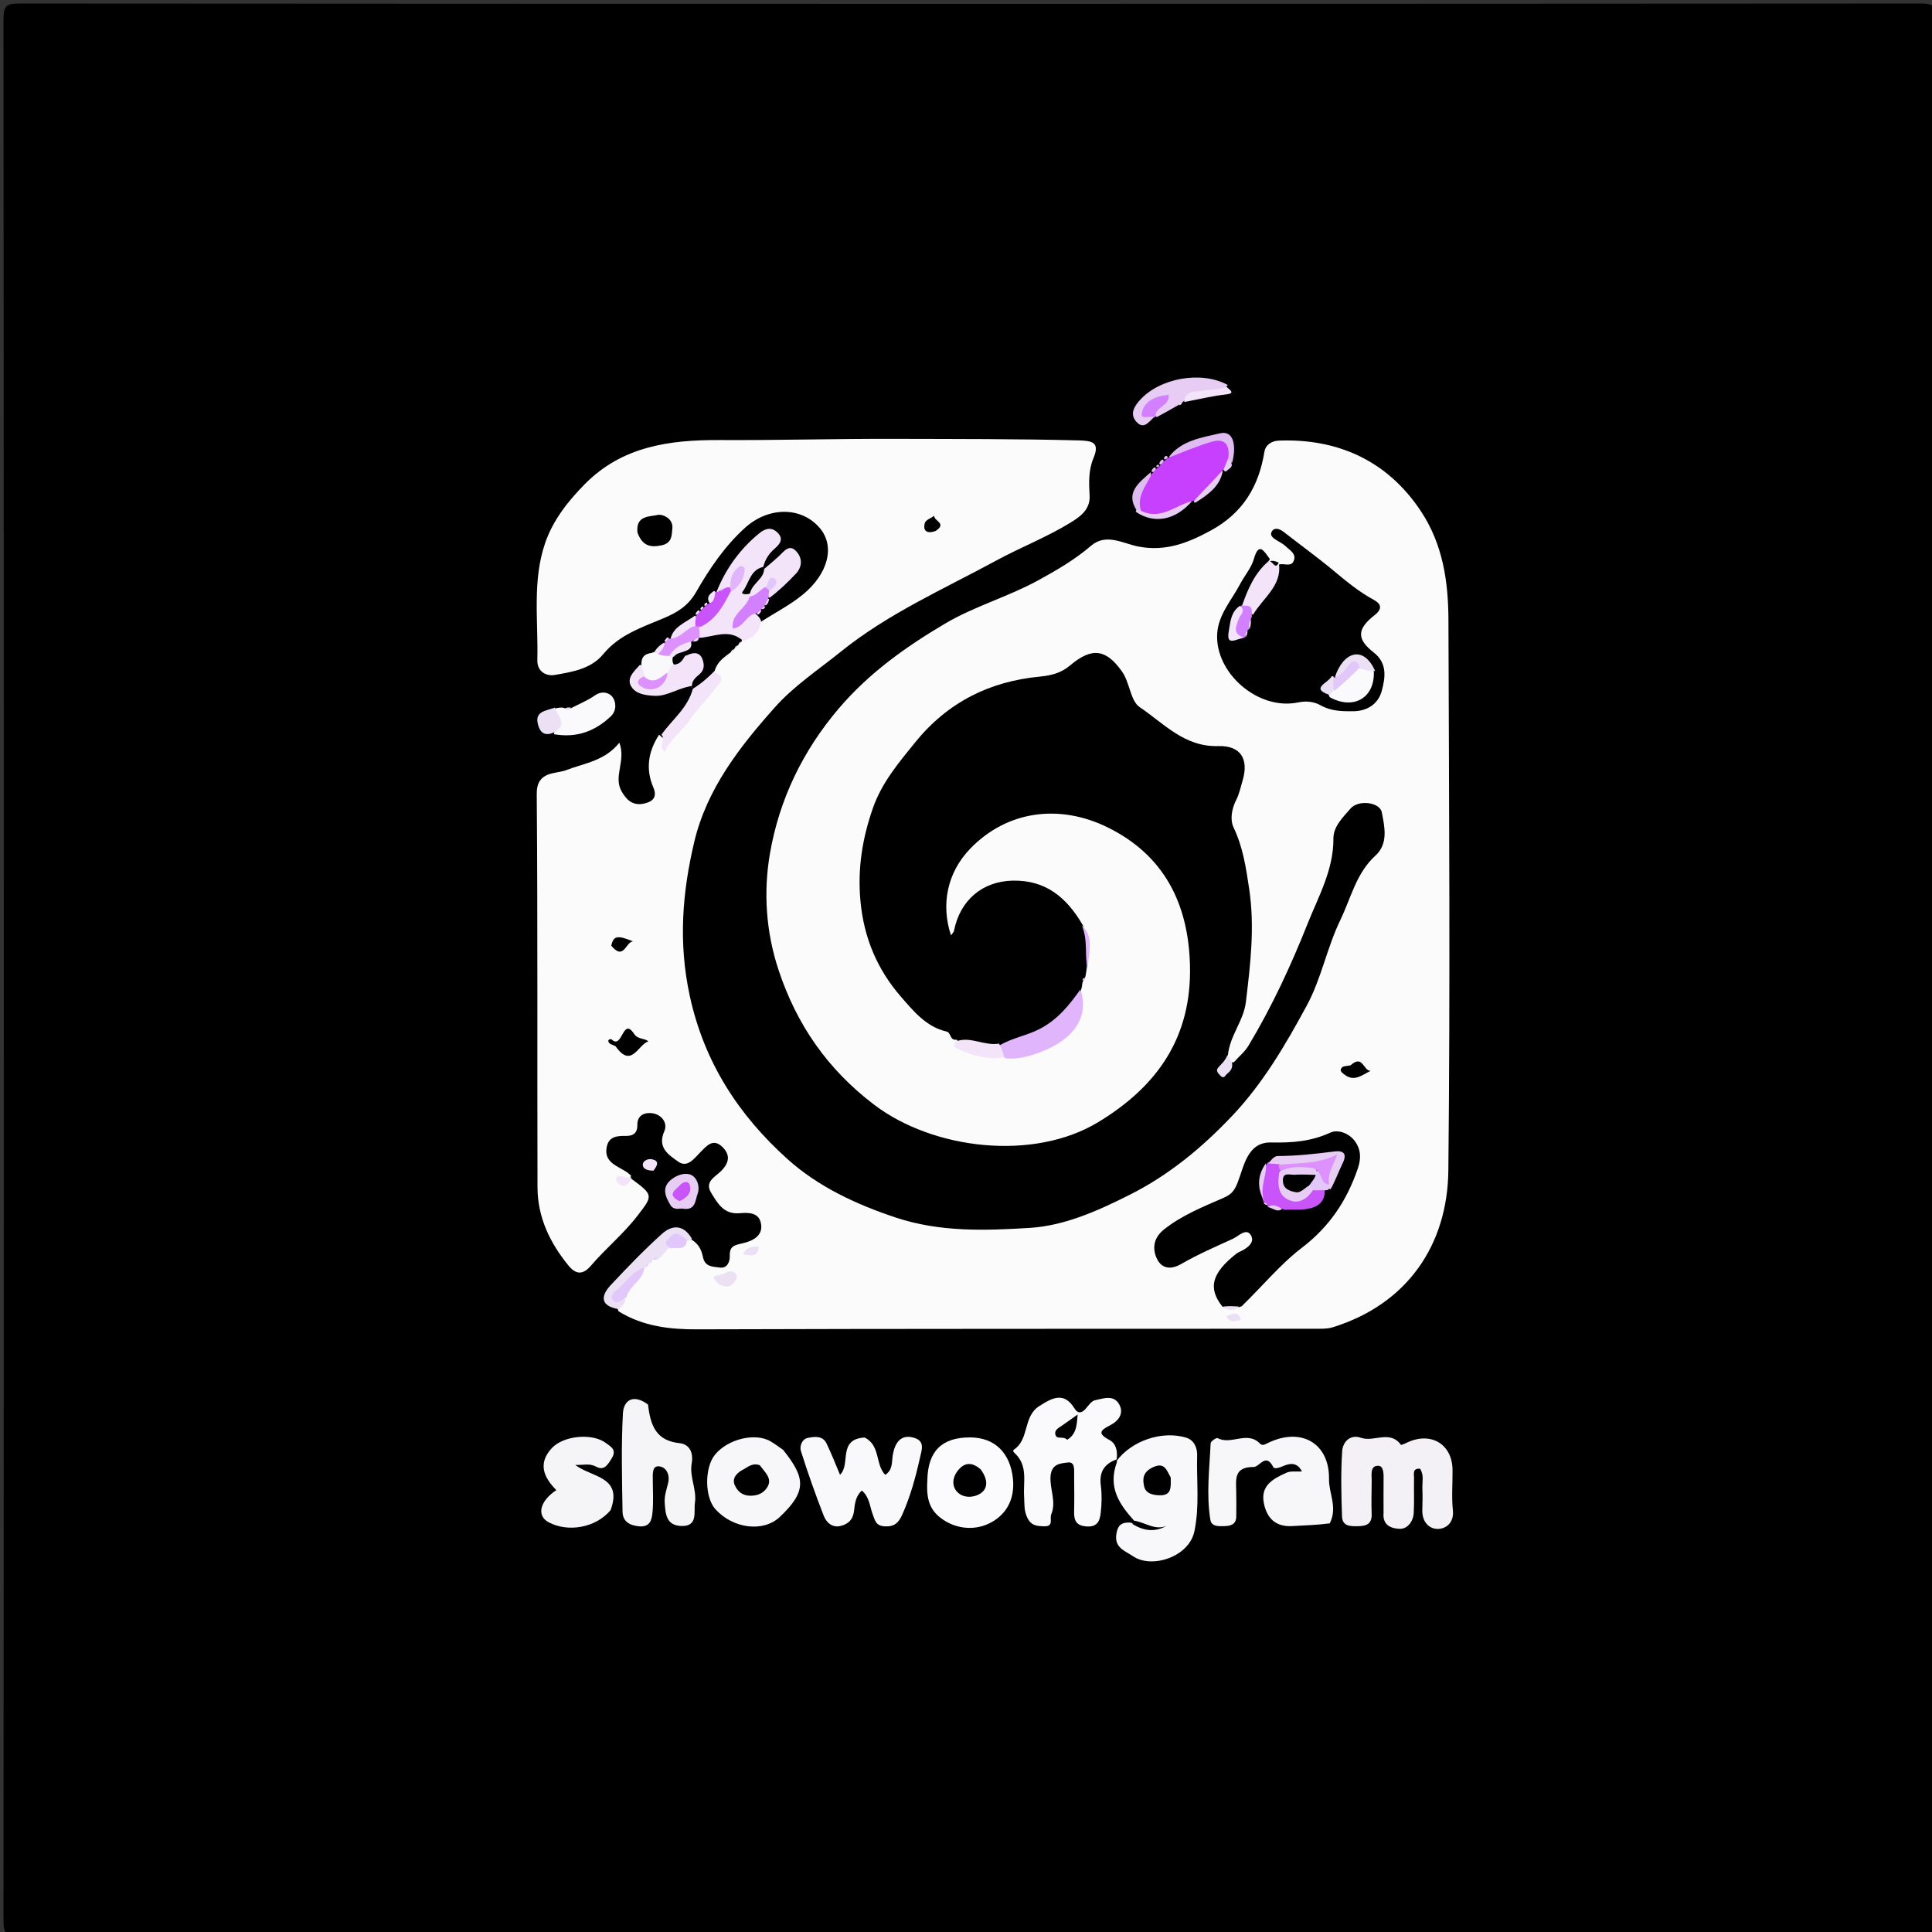 <svg version="1.1" id="Layer_1" xmlns="http://www.w3.org/2000/svg" xmlns:xlink="http://www.w3.org/1999/xlink" x="0px" y="0px"
	 width="100%" viewBox="0 0 500 500" enable-background="new 0 0 500 500" xml:space="preserve">
<rect x="0" y="0" width="500" height="500" fill="#333333" stroke="none"/>
<path fill="#000000" opacity="1" stroke="none" 
	d="
M330,501 
	C221.333,501 113.167,500.979 5,501.095 
	C1.576,501.099 0.903,500.424 0.905,497 
	C1.014,333 1.014,169 0.905,5 
	C0.903,1.577 1.576,0.903 5,0.905 
	C169,1.014 333,1.014 497,0.905 
	C500.423,0.903 501.097,1.575 501.095,5 
	C500.986,169 500.986,333 501.095,497 
	C501.097,500.422 500.426,501.106 497,501.097 
	C441.5,500.96 386,501 330,501 
z"/>
<path fill="#FBFBFC" opacity="1" stroke="none" 
	d="
M280.213,239.399 
	C276.01,232.188 270.567,227.732 262.1,227.906 
	C254.275,228.067 248.458,232.944 246.897,240.891 
	C246.821,241.278 246.435,241.604 246.117,242.069 
	C243.495,234.187 245.061,225.898 251.075,219.656 
	C260.622,209.747 274.165,208.033 286.525,214.06 
	C301.281,221.256 307.588,233.899 307.967,249.914 
	C308.402,268.311 299.676,281.037 284.247,290.396 
	C267.507,300.55 241.58,297.56 226.236,285.906 
	C214.188,276.756 206.182,265.206 201.491,251.039 
	C198.209,241.127 197.536,230.808 199.277,220.798 
	C201.702,206.855 207.759,194.294 217.109,183.314 
	C224.923,174.139 234.558,167.302 244.68,161.333 
	C252.183,156.908 260.821,154.478 268.575,150.248 
	C273.44,147.594 278.136,144.861 282.37,141.237 
	C286.275,137.894 290.665,140.681 294.559,141.435 
	C301.67,142.813 307.457,140.505 313.41,137.263 
	C321.643,132.778 325.81,125.856 327.242,116.832 
	C327.486,115.293 328.937,114.11 330.917,114.032 
	C345.688,113.448 358.848,118.857 367.753,132.331 
	C373.451,140.953 374.822,150.591 374.855,160.472 
	C375.011,207.955 375.335,255.443 374.832,302.922 
	C374.628,322.201 364.178,337.564 344.858,343.512 
	C343.48,343.937 341.923,343.877 340.449,343.878 
	C287.131,343.913 233.812,343.859 180.494,344.031 
	C173.333,344.054 166.571,343.319 160.131,339.403 
	C159.215,337.824 160.515,337.119 160.894,335.826 
	C161.978,333.171 163.617,331.296 165.431,329.148 
	C165.735,328.703 165.855,328.527 166.166,328.098 
	C166.491,327.685 166.625,327.524 167.189,326.916 
	C167.774,326.328 167.927,326.189 168.576,325.669 
	C169.245,325.17 169.418,325.052 169.849,324.75 
	C170.983,323.953 171.761,323.212 172.937,322.466 
	C174.606,321.831 176.13,321.75 177.671,320.74 
	C178.177,320.59 178.39,320.575 178.856,320.76 
	C180.859,321.869 181.568,323.591 181.912,325.285 
	C182.447,327.917 184.453,327.788 186.285,328.044 
	C188.453,328.346 188.896,326.098 188.863,325.173 
	C188.766,322.475 189.982,322.27 192.221,321.754 
	C194.583,321.208 197.658,319.925 196.911,316.501 
	C196.313,313.755 193.652,313.784 191.399,313.98 
	C187.324,314.335 185.675,311.395 184.007,308.62 
	C182.346,305.856 185.018,304.598 186.461,303.211 
	C188.69,301.067 189.154,298.938 186.916,296.793 
	C184.52,294.499 182.866,296.568 181.254,298.198 
	C179.644,299.825 177.901,302.346 175.491,300.615 
	C173.127,298.918 170.03,297.062 171.911,292.798 
	C172.909,290.535 171.143,288.42 168.809,288.102 
	C167.042,287.861 164.871,288.44 164.945,291.222 
	C164.992,293.023 164.029,293.977 162.19,293.969 
	C159.893,293.959 157.561,293.948 157.004,296.923 
	C156.372,300.301 158.923,301.438 161.215,302.733 
	C161.904,303.123 162.587,303.524 163.329,304.279 
	C163.04,305.004 162.606,305.268 162.26,305.633 
	C162.522,305.5 162.761,305.333 163.231,304.95 
	C169.246,309.322 168.971,309.425 165.029,314.568 
	C161.384,319.325 156.77,323.068 152.93,327.563 
	C150.754,330.11 148.944,329.755 147.098,327.496 
	C142.295,321.62 139.127,314.982 139.105,307.294 
	C139.007,273.354 139.181,239.413 138.908,205.475 
	C138.86,199.45 143.827,200.361 146.495,199.325 
	C151.221,197.49 156.453,196.987 160.29,192.208 
	C162.08,196.969 158.631,200.893 160.89,204.844 
	C162.376,207.443 164.133,208.57 166.823,207.934 
	C168.794,207.467 170.203,206.393 169.085,203.792 
	C167.091,199.154 167.659,194.606 170.583,190.129 
	C172.504,192.143 173.367,190.783 174.468,189.378 
	C177.102,186.018 180.021,182.885 182.588,179.47 
	C183.64,178.07 185.157,176.807 184.567,174.381 
	C183.99,171.637 185.593,170.314 187.407,168.77 
	C187.843,168.455 188.019,168.336 188.714,167.865 
	C189.397,167.389 189.561,167.264 190.199,166.735 
	C190.831,166.193 190.989,166.056 191.393,165.718 
	C191.808,165.388 191.978,165.259 192.408,164.941 
	C194.173,163.827 195.181,162.374 196.738,161.043 
	C200.658,158.51 204.526,156.576 207.926,153.75 
	C214.219,148.522 216.217,141.456 212.178,136.681 
	C207.406,131.04 198.878,131.092 192.794,136.606 
	C187.525,141.38 183.602,147.218 180.135,153.25 
	C178.07,156.842 175.201,158.534 171.763,159.988 
	C166.134,162.368 160.264,164.25 156.13,169.281 
	C152.953,173.147 148.071,173.888 143.545,174.681 
	C141.503,175.039 138.98,173.942 139.062,170.791 
	C139.325,160.615 137.693,150.248 141.137,140.376 
	C143.162,134.572 147.037,129.66 151.337,125.303 
	C160.996,115.515 173.198,113.813 186.336,113.885 
	C201.388,113.966 216.499,113.526 231.518,113.572 
	C247.388,113.621 263.32,113.563 279.217,113.98 
	C282.7,114.072 284.705,114.48 282.987,118.573 
	C281.691,121.659 281.791,124.98 281.988,128.238 
	C282.224,132.154 279.03,134.044 276.701,135.461 
	C270.696,139.114 264.049,141.691 257.853,145.056 
	C244.159,152.494 229.824,158.783 217.529,168.71 
	C211.76,173.367 205.504,177.481 200.559,183.029 
	C191.412,193.294 182.927,204.159 179.677,217.865 
	C176.567,230.982 175.538,243.991 178.506,257.706 
	C182.251,275.017 191.228,288.647 203.79,299.958 
	C211.691,307.072 221.527,311.693 231.891,315.12 
	C243.311,318.897 254.929,318.486 266.454,317.78 
	C275.552,317.222 284.088,313.359 292.271,309.259 
	C302.447,304.16 311.075,297.039 318.882,288.787 
	C326.884,280.331 332.639,270.475 338.147,260.322 
	C341.999,253.224 343.391,245.301 346.88,238.094 
	C349.653,232.367 350.955,225.998 355.988,221.404 
	C359.326,218.357 358.349,213.971 357.603,210.212 
	C357.081,207.583 351.545,206.906 349.52,209.247 
	C347.582,211.488 345.067,213.884 345.086,216.998 
	C345.137,225.104 341.26,231.888 338.412,239.04 
	C334.071,249.945 329.161,260.562 323.091,270.643 
	C322.113,272.267 320.725,273.318 319.352,274.883 
	C317.949,275.189 317.607,274.566 317.761,273.27 
	C318.234,268.001 321.841,264.266 322.431,259.333 
	C323.599,249.566 324.771,239.959 323.282,230.021 
	C322.455,224.5 321.683,219.259 319.254,214.162 
	C318.29,212.139 318.738,209.354 319.944,206.989 
	C320.733,205.445 321.089,203.673 321.589,201.989 
	C323.23,196.47 321.12,192.91 315.259,193.086 
	C306.521,193.348 301.174,187.193 294.957,183.014 
	C292.529,181.382 292.428,176.691 290.354,173.761 
	C286.258,167.974 282.573,167.446 276.962,172.192 
	C274.666,174.134 272.192,174.811 269.112,175.105 
	C256.115,176.345 245.288,181.706 236.835,192.133 
	C232.468,197.52 228.138,202.638 225.837,209.331 
	C223.173,217.078 221.925,224.708 222.674,233.073 
	C223.541,242.736 227.075,250.948 233.153,257.934 
	C236.308,261.56 239.684,265.755 244.888,266.937 
	C246.298,267.257 245.634,269.263 247.579,269.082 
	C250.912,273.077 255.37,272.155 259.708,272.702 
	C264.6,272.658 268.807,271.536 272.686,269.059 
	C277.305,266.11 280.246,262.336 279.766,256.237 
	C279.995,255.497 280.038,255.046 280.153,254.262 
	C280.336,253.766 280.446,253.603 280.746,253.213 
	C280.984,252.533 281.032,252.079 281.149,251.29 
	C281.708,247.151 281.924,243.366 280.213,239.399 
z"/>
<path fill="#FAF9FB" opacity="1" stroke="none" 
	d="
M288.992,377.682 
	C285.688,378.895 284.434,381.011 284.896,384.508 
	C285.198,386.795 285.129,389.179 284.869,391.479 
	C284.654,393.383 284.153,395.2 281.34,395.048 
	C278.659,394.903 277.92,393.66 277.979,391.272 
	C278.057,388.114 278.005,384.952 277.987,381.792 
	C277.979,380.391 278.243,378.246 276.362,378.49 
	C274.632,378.714 272.162,378.742 271.889,381.961 
	C271.604,385.322 273.452,388.574 272.061,391.92 
	C271.584,393.067 272.833,395.105 270.141,395.005 
	C268.227,394.934 266.814,394.838 265.805,392.652 
	C264.964,390.833 265.162,389.149 265.042,387.388 
	C264.78,383.555 266.069,379.412 262.745,376.206 
	C262.43,375.902 261.881,375.513 262.494,375.092 
	C266.42,372.398 264.737,366.572 268.956,363.896 
	C272.388,361.72 275.361,360.071 278.141,364.584 
	C278.914,365.839 279.872,365.771 280.864,364.699 
	C281.649,363.85 282.42,362.589 283.382,362.386 
	C285.525,361.934 288.21,360.863 289.655,363.457 
	C290.947,365.777 289.452,367.726 287.45,368.78 
	C285.078,370.03 283.696,370.831 287.049,372.625 
	C288.821,373.573 289.275,375.401 288.992,377.682 
z"/>
<path fill="#F3F1F5" opacity="1" stroke="none" 
	d="
M358.063,391.502 
	C358.059,388.4 358.038,385.738 358.068,383.077 
	C358.084,381.566 358.185,379.306 356.606,379.338 
	C354.533,379.379 355,381.71 354.994,383.298 
	C354.981,386.124 354.867,388.954 354.983,391.775 
	C355.084,394.245 353.811,394.923 351.643,394.971 
	C349.613,395.015 347.405,395.109 347.313,392.439 
	C347.12,386.81 346.982,381.152 347.356,375.542 
	C347.512,373.218 349.383,371.095 352.234,372.103 
	C355.588,373.288 359.685,369.995 362.549,373.905 
	C362.65,374.044 363.676,373.559 364.239,373.298 
	C370.373,370.45 375.847,373.764 375.916,380.4 
	C375.952,383.893 375.642,387.415 376.005,390.869 
	C376.329,393.941 374.385,395.559 372.344,395.675 
	C369.833,395.818 368.034,393.821 368.091,390.884 
	C368.126,389.056 368.204,387.222 368.113,385.399 
	C368.025,383.626 368.61,381.752 367.509,380.106 
	C365.472,379.962 365.972,381.468 365.951,382.493 
	C365.888,385.485 366.031,388.486 365.88,391.472 
	C365.765,393.744 364.266,395.747 362.2,395.655 
	C360.537,395.581 357.71,395.073 358.063,391.502 
z"/>
<path fill="#F7F6F8" opacity="1" stroke="none" 
	d="
M344.134,394.245 
	C340.696,394.699 337.555,394.762 334.422,394.949 
	C330.126,395.206 327.856,392.893 327.082,389.008 
	C326.161,384.382 329.61,382.645 332.94,381.135 
	C334.056,380.629 335.526,380.906 336.932,380.819 
	C335.778,378.418 333.87,378.656 332.195,379.375 
	C331.208,379.799 329.843,380.31 329.523,379.683 
	C327.567,375.844 326.042,379.661 324.389,379.658 
	C319.352,379.651 319.864,382.793 319.936,385.991 
	C319.985,388.15 319.966,390.312 319.942,392.472 
	C319.921,394.438 318.634,394.902 316.966,394.953 
	C315.433,395 313.539,395.135 313.243,393.325 
	C312.165,386.738 313.006,380.108 313.314,373.502 
	C313.338,373.004 314.81,372.014 315.107,372.176 
	C318.59,374.07 322.771,370.216 326.028,373.558 
	C326.712,374.26 327.333,373.831 328.16,373.431 
	C336.779,369.257 344.084,373.53 343.948,382.782 
	C343.893,386.518 346.232,390.126 344.134,394.245 
z"/>
<path fill="#F8F7F9" opacity="1" stroke="none" 
	d="
M293.649,393.71 
	C289.681,389.331 286.64,384.938 289.059,378.392 
	C289.065,377.993 288.984,378.081 288.942,378.129 
	C292.867,372.858 300.657,370.202 306.91,372.04 
	C309.235,372.723 309.873,374.974 309.823,376.673 
	C309.631,383.2 310.49,389.704 309.113,396.287 
	C307.712,402.981 298.089,406.019 293.272,402.782 
	C291.042,401.283 288.291,400.523 288.936,396.863 
	C289.288,394.865 290.112,393.901 292.531,394.041 
	C294.855,394.789 296.81,395.365 298.863,395.563 
	C297.012,395.32 295.204,394.925 293.649,393.71 
z"/>
<path fill="#F9F8FB" opacity="1" stroke="none" 
	d="
M223.787,372.027 
	C227.93,374.143 226.459,378.974 229.099,381.694 
	C231.218,380.299 230.716,378.158 231.106,376.235 
	C231.665,373.481 233.064,371.098 236.483,372.075 
	C239.451,372.923 238.57,375.123 238.069,377.353 
	C236.94,382.376 235.601,387.297 233.491,392.015 
	C232.587,394.037 231.521,395.123 229.084,395.024 
	C226.609,394.923 226.451,393.491 225.773,391.654 
	C225.077,389.767 225.026,387.457 223.049,385.754 
	C221.464,387.142 221.227,389.128 221.051,390.844 
	C220.807,393.217 219.585,394.424 217.53,394.918 
	C215.363,395.44 213.857,393.99 213.205,392.327 
	C211.039,386.796 209.063,381.182 207.274,375.518 
	C206.894,374.317 207.515,372.434 209.078,372.125 
	C210.775,371.789 212.905,371.486 213.91,373.572 
	C215.207,376.263 216.283,379.061 217.396,381.676 
	C220.261,378.95 216.694,372.434 223.787,372.027 
z"/>
<path fill="#F5F4F7" opacity="1" stroke="none" 
	d="
M167.718,363.503 
	C168.318,368.929 169.815,372.869 175.878,373.491 
	C178.475,373.758 179.497,376.022 179.015,378.694 
	C178.385,382.192 180.37,385.523 179.849,388.918 
	C179.493,391.241 180.759,395.14 176.201,394.918 
	C172.417,394.733 172.224,391.807 172.024,388.912 
	C171.895,387.047 172.551,385.401 172.943,383.659 
	C173.402,381.616 172.395,379.614 170.494,379.482 
	C168.73,379.36 168.943,381.517 168.943,382.958 
	C168.945,385.783 169.14,388.629 168.864,391.428 
	C168.685,393.252 168.277,395.274 165.412,395.013 
	C162.899,394.783 161.156,393.728 161.115,391.233 
	C160.976,382.759 160.753,374.264 161.208,365.812 
	C161.4,362.261 163.998,360.717 167.718,363.503 
z"/>
<path fill="#F7F6F8" opacity="1" stroke="none" 
	d="
M202.68,375.229 
	C208.331,382.356 209.006,385.772 201.844,392.559 
	C197.54,396.639 189.729,395.621 185.163,390.605 
	C182.355,387.52 182.284,379.864 185.033,376.477 
	C188.393,372.336 195.67,370.652 199.589,373.118 
	C200.537,373.715 201.464,374.346 202.68,375.229 
z"/>
<path fill="#FBFAFC" opacity="1" stroke="none" 
	d="
M239.995,383.065 
	C240.123,375.534 243.781,372.004 251,372.001 
	C257.61,371.998 261.443,376.17 262.137,382.589 
	C262.76,388.356 260.098,392.384 255.738,394.382 
	C251.939,396.122 247.174,395.741 243.316,392.744 
	C240.211,390.333 239.743,387.073 239.995,383.065 
z"/>
<path fill="#F5F4F7" opacity="1" stroke="none" 
	d="
M158.008,390.847 
	C154.126,395.425 146.993,396.634 141.975,393.953 
	C138.844,392.279 139.642,388.513 143.978,385.641 
	C140.698,382.357 139.131,378.718 142.809,374.771 
	C145.857,371.498 153.381,370.793 156.882,373.506 
	C157.988,374.363 159.742,375.132 158.293,377.452 
	C157.202,379.197 156.321,380.681 154.279,379.572 
	C152.609,378.665 151.097,379.163 148.881,379.133 
	C153.11,382.377 161.277,382.085 158.008,390.847 
z"/>
<path fill="#F3E4F9" opacity="1" stroke="none" 
	d="
M196.974,160.625 
	C196.679,163.539 194.964,164.997 192.292,165.945 
	C188.477,164.497 184.768,166.619 181.022,165.016 
	C180.32,164.186 180.2,163.504 180.402,162.436 
	C183.457,159.456 185.99,156.466 188.397,152.935 
	C190.171,152.126 190.164,150.47 191.025,149.383 
	C190.37,149.71 190.355,150.409 189.919,151.225 
	C189.667,151.705 189.54,151.88 189.145,152.231 
	C188.326,152.715 187.754,152.974 186.858,153.249 
	C186.363,153.369 186.162,153.401 185.438,153.178 
	C187.83,147.193 191.514,142.073 196.543,137.976 
	C198.203,136.623 199.844,136.378 201.333,137.952 
	C202.958,139.668 201.62,140.977 200.353,142.106 
	C198.969,143.339 197.965,144.797 197.422,147.104 
	C195.869,149.103 194.419,150.646 194.329,153.287 
	C194.488,153.817 194.545,154.034 194.63,154.591 
	C194.467,157.002 192.781,158.179 191.637,159.823 
	C192.863,159.486 193.628,158.435 195.459,158.764 
	C196.352,159.494 196.633,159.925 196.974,160.625 
z"/>
<path fill="#E0B5FC" opacity="1" stroke="none" 
	d="
M279.611,256.075 
	C281.944,263.071 278.135,268.951 269.107,272.35 
	C266.501,273.331 263.771,274.126 260.484,273.932 
	C258.716,273.301 257.992,272.359 258.747,270.482 
	C262.245,268.501 265.876,267.995 269.226,266.21 
	C273.796,263.777 276.623,260.234 279.611,256.075 
z"/>
<path fill="#FAF9FB" opacity="1" stroke="none" 
	d="
M143.676,183.348 
	C144.442,183.15 144.895,183.1 145.684,183.124 
	C146.493,183.494 147.005,183.529 147.767,183.287 
	C149.996,182.116 152.131,181.268 153.955,179.979 
	C155.812,178.667 157.74,179.266 158.567,180.45 
	C159.474,181.746 159.625,183.933 158.036,185.427 
	C154.005,189.214 149.308,191.031 143.38,190.02 
	C143.756,187.77 143.063,185.607 143.676,183.348 
z"/>
<path fill="#E7CDF3" opacity="1" stroke="none" 
	d="
M305.282,104.643 
	C303.236,105.838 301.466,106.829 299.372,107.949 
	C297.617,106.651 299.173,105.597 299.602,104.272 
	C298.157,105.164 296.819,105.941 298.85,107.817 
	C297.486,108.86 296.084,111.485 294.023,109.076 
	C292.352,107.122 293.54,105.195 294.953,103.602 
	C300.028,97.877 310.82,95.844 317.754,99.636 
	C316.068,101.807 313.739,101.788 311.523,101.962 
	C309.714,102.105 308.01,102.386 306.314,103.841 
	C306.072,104.131 306.047,104.05 306.088,104.056 
	C305.939,104.188 305.748,104.313 305.282,104.643 
z"/>
<path fill="#F3E4F9" opacity="1" stroke="none" 
	d="
M179.677,177.454 
	C175.612,177.852 172.811,180.29 169.299,180.075 
	C166.922,179.93 164.52,179.611 163.344,177.623 
	C162.109,175.535 164.002,173.8 165.621,172.044 
	C166.865,172.379 167.203,173.228 167.432,174.498 
	C167.146,176.401 168.044,176.668 169.328,176.674 
	C170.85,176.68 171.668,176.017 171.823,174.146 
	C172.06,173.108 172.349,172.466 173.059,171.652 
	C174.59,170.682 175.737,169.801 177.117,168.594 
	C179.555,167.689 181.411,168.084 182.433,170.127 
	C183.858,172.975 182.179,175.066 179.677,177.454 
z"/>
<path fill="#F3E4F9" opacity="1" stroke="none" 
	d="
M184.561,173.878 
	C188.737,175.267 185.782,177.185 185.002,178.302 
	C183.021,181.143 180.326,183.502 178.457,186.402 
	C176.546,189.366 173.381,191.152 172.118,194.587 
	C169.99,193.082 172.581,191.564 171.172,190.15 
	C173.931,186.215 178,183.271 179.325,178.183 
	C179.009,177.883 178.984,177.964 178.954,177.994 
	C180.723,176.65 181.834,174.417 184.561,173.878 
z"/>
<path fill="#EBE0F4" opacity="1" stroke="none" 
	d="
M173.157,322.776 
	C172.239,323.986 171.415,324.873 170.317,325.893 
	C169.869,325.896 169.696,325.765 169.266,325.833 
	C169.009,326.032 168.994,326.003 169.01,326.005 
	C168.779,326.211 168.545,326.43 168.168,326.844 
	C168.009,327.025 167.999,326.999 168.012,327.004 
	C167.778,327.212 167.545,327.431 167.168,327.844 
	C167.01,328.024 167.011,327.995 167.021,328.007 
	C165.369,330.693 161.099,331.47 161.748,335.818 
	C162.072,337.266 161.138,337.865 160.139,338.807 
	C155.527,338.062 155.272,335.566 158.028,332.613 
	C162.296,328.039 166.655,323.522 171.296,319.336 
	C173.768,317.107 176.789,316.679 179.056,320.569 
	C178.93,320.973 178.752,320.986 178.307,321.004 
	C176.533,321.787 174.352,320.331 173.157,322.776 
z"/>
<path fill="#F3E4F9" opacity="1" stroke="none" 
	d="
M197.941,147.097 
	C199.157,146.049 200.446,144.989 201.661,143.85 
	C202.966,142.626 204.275,140.691 206.103,142.71 
	C207.661,144.431 207.688,146.643 205.974,148.474 
	C203.939,150.646 201.796,152.715 199.153,154.721 
	C198.467,154.228 198.383,153.833 198.463,153.18 
	C198.85,152.362 198.653,153.263 198.702,152.599 
	C198.737,152.126 198.584,152.107 198.208,152.756 
	C197.092,153.95 196.066,154.721 194.31,154.238 
	C194.031,154.033 193.988,153.986 193.967,153.962 
	C193.598,150.913 195.771,149.295 197.816,147.217 
	C198.074,146.972 197.98,147.051 197.941,147.097 
z"/>
<path fill="#E7CDF3" opacity="1" stroke="none" 
	d="
M173.707,312.193 
	C171.948,309.418 171.132,307.015 174.163,304.938 
	C175.792,303.822 177.868,303.369 179.233,304.267 
	C180.403,305.036 181.202,307.14 180.568,308.857 
	C179.914,310.627 180.062,313.352 176.744,312.804 
	C175.855,312.658 174.837,313.261 173.707,312.193 
z"/>
<path fill="#F3E4F9" opacity="1" stroke="none" 
	d="
M258.554,270.095 
	C259.247,271.223 259.51,272.28 259.923,273.633 
	C255.821,274.28 251.834,273.344 248.02,271.507 
	C247.001,271.017 246.126,270.574 247.795,269.38 
	C251.449,268.283 254.657,270.686 258.554,270.095 
z"/>
<path fill="#F9F8FB" opacity="1" stroke="none" 
	d="
M174.276,171.683 
	C173.739,172.408 173.396,172.85 173.034,173.586 
	C171.594,176.305 170.017,178.251 167,175.441 
	C166.67,174.196 166.347,173.377 165.99,172.227 
	C165.901,170.306 166.559,169.271 168.554,168.987 
	C169.081,168.845 169.26,168.725 169.765,168.582 
	C170.969,168.615 171.817,168.842 172.995,169.126 
	C173.517,169.334 173.716,169.443 174.143,169.807 
	C174.535,170.498 174.561,170.944 174.276,171.683 
z"/>
<path fill="#DEBBF0" opacity="1" stroke="none" 
	d="
M302.471,118.306 
	C305.706,113.994 310.913,113.26 315.804,112.129 
	C318.85,111.424 320.142,114.547 318.941,119.569 
	C318.385,120.052 317.95,119.938 317.395,119.272 
	C316.509,115.896 314.741,115.265 311.802,116.172 
	C308.9,117.068 306.253,118.921 302.471,118.306 
z"/>
<path fill="#EBE0F4" opacity="1" stroke="none" 
	d="
M143.618,183.116 
	C144.206,185.289 147.26,187.636 143.229,189.608 
	C140.446,190.792 139.506,188.893 139.144,187.123 
	C138.513,184.033 141.41,183.95 143.618,183.116 
z"/>
<path fill="#E7CDF3" opacity="1" stroke="none" 
	d="
M308.493,129.69 
	C304.227,134.674 298.609,135.689 293.922,132.435 
	C294.056,131.88 294.246,131.717 294.793,131.448 
	C299.736,132.739 303.58,129.553 308.493,129.69 
z"/>
<path fill="#F3E4F9" opacity="1" stroke="none" 
	d="
M306.471,104.049 
	C306.6,101.016 309.314,101.413 311.353,101.086 
	C313.246,100.783 315.221,100.993 317.417,100.074 
	C317.963,100.763 320.065,101.764 317.304,102.074 
	C313.799,102.468 310.346,103.316 306.471,104.049 
z"/>
<path fill="#DEBBF0" opacity="1" stroke="none" 
	d="
M295.202,131.759 
	C294.753,132.019 294.576,132.025 294.133,132.037 
	C291.22,127.461 294.756,124.909 297.787,122.23 
	C298.692,125.894 296.289,128.441 295.202,131.759 
z"/>
<path fill="#F3E4F9" opacity="1" stroke="none" 
	d="
M173.527,165.322 
	C174.28,162.163 177.284,161.217 179.876,159.302 
	C180.788,160.128 180.818,160.839 180.412,161.899 
	C178.717,164.273 176.837,165.723 173.527,165.322 
z"/>
<path fill="#E7CDF3" opacity="1" stroke="none" 
	d="
M316.461,121.804 
	C315.8,125.779 312.798,127.901 309.438,130.056 
	C309.09,130.096 309.012,130.005 308.974,129.958 
	C309.602,125.774 312.868,123.775 316.461,121.804 
z"/>
<path fill="#E0B5FC" opacity="1" stroke="none" 
	d="
M279.983,239.521 
	C283.226,242.433 281.773,246.491 281.462,250.644 
	C280.625,247.303 281.648,243.472 279.983,239.521 
z"/>
<path fill="#EBE0F4" opacity="1" stroke="none" 
	d="
M317.64,273.058 
	C318.149,273.494 318.337,274.078 318.78,274.84 
	C319.185,276.285 318.513,277.146 317.602,277.873 
	C317.085,278.286 316.765,279.392 315.807,278.348 
	C315.244,277.734 314.571,277.122 315.242,276.318 
	C316.052,275.346 317.108,274.568 317.64,273.058 
z"/>
<path fill="#F3E4F9" opacity="1" stroke="none" 
	d="
M169.112,302.97 
	C167.53,302.96 166.278,302.535 166.362,301.308 
	C166.42,300.464 167.62,299.786 168.728,300.017 
	C170.833,300.457 170.03,301.755 169.112,302.97 
z"/>
<path fill="#F3E4F9" opacity="1" stroke="none" 
	d="
M183.665,156.151 
	C182.753,154.697 183.468,153.899 184.609,153.042 
	C184.915,152.924 184.977,152.983 185.007,153.014 
	C185.938,154.366 185.943,155.515 183.665,156.151 
z"/>
<path fill="#F3E4F9" opacity="1" stroke="none" 
	d="
M170.472,169.081 
	C169.923,169.008 169.718,169.002 169.208,168.981 
	C169.714,168.025 170.526,167.084 171.866,166.299 
	C172.715,167.85 172.122,168.708 170.472,169.081 
z"/>
<path fill="#E7CDF3" opacity="1" stroke="none" 
	d="
M317.528,118.82 
	C318.089,119.045 318.266,119.349 318.662,119.802 
	C319.157,121.022 318.029,121.201 317.378,121.972 
	C317.09,122.08 316.88,121.897 316.776,121.806 
	C316.115,120.656 316.223,119.709 317.528,118.82 
z"/>
<path fill="#F3E4F9" opacity="1" stroke="none" 
	d="
M199.044,155.046 
	C198.928,155.662 198.788,156.256 198.14,156.701 
	C197.476,155.831 197.665,155.248 198.64,154.915 
	C198.967,154.981 199.019,155.023 199.044,155.046 
z"/>
<path fill="#EBE0F4" opacity="1" stroke="none" 
	d="
M147.669,183.084 
	C147.566,183.782 147.047,184.066 146.175,183.392 
	C146.46,183.136 146.9,183.074 147.669,183.084 
z"/>
<path fill="#DEBBF0" opacity="1" stroke="none" 
	d="
M299.427,120.928 
	C299.081,120.63 299.252,120.346 299.81,120.24 
	C300.113,120.591 300.028,120.766 299.427,120.928 
z"/>
<path fill="#F3E4F9" opacity="1" stroke="none" 
	d="
M182.509,156.82 
	C182.093,156.643 182.261,156.355 182.679,156.001 
	C182.93,155.935 182.982,155.984 183.007,156.008 
	C183.053,156.258 183.073,156.484 182.509,156.82 
z"/>
<path fill="#F3E4F9" opacity="1" stroke="none" 
	d="
M181.506,157.823 
	C181.092,157.643 181.26,157.355 181.676,156.999 
	C181.925,156.931 181.984,156.986 182.013,157.013 
	C182.057,157.266 182.072,157.49 181.506,157.823 
z"/>
<path fill="#F3E4F9" opacity="1" stroke="none" 
	d="
M305.277,104.902 
	C305.136,104.535 305.356,104.315 305.9,104.125 
	C305.936,104.361 305.742,104.66 305.277,104.902 
z"/>
<path fill="#F3E4F9" opacity="1" stroke="none" 
	d="
M198.037,157.04 
	C197.893,157.351 197.725,157.637 197.207,157.675 
	C197.001,157.254 197.146,157.082 197.625,156.94 
	C197.961,156.971 198.013,157.015 198.037,157.04 
z"/>
<path fill="#DEBBF0" opacity="1" stroke="none" 
	d="
M301.447,118.917 
	C301.071,118.62 301.244,118.334 301.665,117.978 
	C301.914,117.909 302.106,118.147 302.199,118.269 
	C302.193,118.569 302.094,118.749 301.447,118.917 
z"/>
<path fill="#DEBBF0" opacity="1" stroke="none" 
	d="
M300.012,120.01 
	C300.08,119.627 300.248,119.345 300.657,118.984 
	C300.898,118.906 301.045,119.043 301.118,119.112 
	C301.223,119.559 301.094,119.876 300.569,120.227 
	C300.312,120.313 300.112,120.111 300.012,120.01 
z"/>
<path fill="#F3E4F9" opacity="1" stroke="none" 
	d="
M179.959,158.956 
	C180.095,158.64 180.262,158.353 180.677,157.999 
	C180.925,157.931 180.988,157.989 181.018,158.019 
	C181.174,158.494 181.039,158.85 180.366,159.086 
	C180.052,159.042 179.989,158.986 179.959,158.956 
z"/>
<path fill="#DEBBF0" opacity="1" stroke="none" 
	d="
M297.987,121.982 
	C298.079,121.627 298.248,121.342 298.664,120.986 
	C298.91,120.914 299.05,121.052 299.12,121.122 
	C299.205,121.575 299.055,121.883 298.491,122.158 
	C298.22,122.189 298.064,122.052 297.987,121.982 
z"/>
<path fill="#F3E4F9" opacity="1" stroke="none" 
	d="
M197.04,158.042 
	C196.899,158.356 196.734,158.645 196.32,158.999 
	C196.07,159.064 196.02,159.017 195.997,158.992 
	C195.826,158.515 195.957,158.154 196.65,157.921 
	C196.97,157.97 197.017,158.018 197.04,158.042 
z"/>
<path fill="#F3E4F9" opacity="1" stroke="none" 
	d="
M171.957,165.954 
	C172.097,165.642 172.264,165.356 172.678,165.001 
	C172.924,164.931 172.981,164.985 173.006,165.015 
	C173.173,165.493 173.042,165.851 172.358,166.082 
	C172.041,166.031 171.984,165.981 171.957,165.954 
z"/>
<path fill="#E0B5FC" opacity="1" stroke="none" 
	d="
M280.692,253.037 
	C280.954,253.294 280.844,253.544 280.415,253.834 
	C279.996,253.568 280.07,253.288 280.692,253.037 
z"/>
<path fill="#000000" opacity="1" stroke="none" 
	d="
M330.756,146.158 
	C332.309,145.586 334.179,146.975 334.872,145.004 
	C335.487,143.257 333.778,142.403 332.758,141.394 
	C332.197,140.839 331.448,140.467 330.764,140.045 
	C329.782,139.44 328.414,138.715 329.169,137.497 
	C329.83,136.428 331.159,136.832 332.206,137.651 
	C336.553,141.051 341.04,144.279 345.272,147.814 
	C348.52,150.527 351.747,153.177 355.492,155.217 
	C357.196,156.146 358.07,157.383 355.717,159.224 
	C351.128,162.813 351.106,165.42 355.497,168.844 
	C359.125,171.673 358.499,175.403 357.608,178.771 
	C356.737,182.063 353.987,184.028 350.28,184.068 
	C347.333,184.099 344.525,184.079 341.729,182.513 
	C340.197,181.656 338.263,181.305 335.921,181.791 
	C325.59,183.938 314.346,174.134 315.012,163.92 
	C315.332,159.003 318.779,155.272 320.942,151.151 
	C322.043,149.055 323.863,146.908 324.491,144.688 
	C325.801,140.056 327.161,142.687 328.605,144.626 
	C327.765,149.139 323.551,151.533 323.02,156.124 
	C322.776,156.636 322.664,156.833 322.342,157.294 
	C320.248,159.405 318.724,161.368 320.193,164.327 
	C320.432,164.423 320.928,164.393 321.151,164.3 
	C321.651,164.031 321.878,163.806 322.172,163.305 
	C322.36,162.919 322.43,162.759 322.59,162.346 
	C322.909,161.37 323.016,160.621 323.21,159.57 
	C323.356,159.064 323.431,158.863 323.657,158.371 
	C326.167,154.256 329.338,150.895 330.756,146.158 
z"/>
<path fill="#000000" opacity="1" stroke="none" 
	d="
M316.377,338.175 
	C312.505,333.319 313.647,329.421 319.992,324.431 
	C320.243,324.233 320.544,324.088 320.838,323.955 
	C322.751,323.086 324.901,321.559 323.699,319.625 
	C322.512,317.715 320.518,319.939 319.021,320.619 
	C314.52,322.666 309.965,324.658 305.691,327.123 
	C302.868,328.751 300.595,328.214 299.424,325.79 
	C298.191,323.24 298.468,320.415 301.16,318.252 
	C305.834,314.496 311.316,312.34 316.698,309.978 
	C318.516,309.18 319.403,308.311 320.249,306.187 
	C321.958,301.9 322.736,295.541 328.977,295.67 
	C334.394,295.782 339.297,295.418 344.277,293.126 
	C346.358,292.168 349.283,293.358 350.759,295.484 
	C352.146,297.482 352.329,299.683 351.412,302.374 
	C348.57,310.717 344.068,317.462 336.926,322.92 
	C331.294,327.224 326.695,332.882 321.323,338.077 
	C319.601,338.672 318.161,338.456 316.377,338.175 
z"/>
<path fill="#000000" opacity="1" stroke="none" 
	d="
M184.953,173.63 
	C183.083,175.516 181.271,177.065 179.192,178.319 
	C178.697,176.293 179.985,175.393 181.041,174.483 
	C182.417,173.298 182.267,171.824 181.767,170.527 
	C181.152,168.931 179.721,168.636 177.85,169.561 
	C177.336,169.773 177.121,169.744 176.769,169.421 
	C176.52,168.205 177.041,167.543 177.75,166.648 
	C178.08,166.274 178.218,166.131 178.587,165.802 
	C179.158,165.418 179.515,165.259 180.466,165.138 
	C184.691,164.925 188.344,162.671 191.966,165.551 
	C191.94,165.962 191.992,165.986 191.98,165.961 
	C191.76,166.186 191.543,166.43 191.126,166.816 
	C190.933,166.968 190.995,166.996 190.981,166.965 
	C190.779,167.203 190.563,167.446 190.124,167.815 
	C189.931,167.965 189.994,167.994 189.98,167.963 
	C189.783,168.211 189.56,168.452 189.104,168.813 
	C187.326,170.153 185.638,171.244 184.953,173.63 
z"/>
<path fill="#F3E4F9" opacity="1" stroke="none" 
	d="
M321.365,156.924 
	C322.917,152.586 324.536,148.519 328.226,145.289 
	C328.479,145.017 328.385,145.027 328.376,144.981 
	C329.057,145.189 329.721,145.526 330.78,145.804 
	C331.094,145.998 331.012,146.014 331.013,145.973 
	C331.709,151.663 326.913,154.678 324.276,159.103 
	C323.13,158.62 322.708,157.453 321.365,156.924 
z"/>
<path fill="#000000" opacity="1" stroke="none" 
	d="
M164.975,137.826 
	C164.476,133.318 168.186,133.758 170.238,133.256 
	C171.296,132.997 174.29,134.06 174.005,136.787 
	C173.814,138.62 173.944,140.538 171.206,141.136 
	C168.14,141.805 166.178,141.108 164.975,137.826 
z"/>
<path fill="#000000" opacity="1" stroke="none" 
	d="
M159.308,270.773 
	C158.551,270.376 157.98,270.292 157.697,269.963 
	C156.912,269.048 158.056,268.771 158.315,269.019 
	C161.124,271.695 161.105,263.006 164.107,267.568 
	C165.068,269.027 166.652,268.605 167.806,269.488 
	C165.072,270.407 163.425,276.626 159.308,270.773 
z"/>
<path fill="#E1C7FA" opacity="1" stroke="none" 
	d="
M162.138,335.688 
	C160.84,336.372 159.503,337.814 158.522,336.267 
	C157.802,335.133 159.234,334.215 160.049,333.496 
	C162.125,331.667 163.574,329.103 166.684,328.046 
	C166.655,331.255 163.079,332.42 162.138,335.688 
z"/>
<path fill="#000000" opacity="1" stroke="none" 
	d="
M349.555,275.68 
	C352.74,272.792 352.836,277.224 354.724,277.128 
	C352.473,278.213 350.48,280.094 347.902,278.071 
	C347.318,277.613 346.782,277.219 347.046,276.621 
	C347.436,275.738 348.437,275.989 349.555,275.68 
z"/>
<path fill="#EBE0F4" opacity="1" stroke="none" 
	d="
M186.043,332.366 
	C185.057,331.341 183.619,330.244 186.018,330.041 
	C187.521,329.914 189.104,328.012 190.499,329.791 
	C191.113,330.573 190.248,331.69 189.546,332.353 
	C188.599,333.248 187.441,333.031 186.043,332.366 
z"/>
<path fill="#E1C7FA" opacity="1" stroke="none" 
	d="
M173.451,323.065 
	C171.346,321.696 172.773,320.826 173.652,319.949 
	C175.255,318.351 176.278,319.961 177.74,320.865 
	C177.639,323.758 175.411,322.712 173.451,323.065 
z"/>
<path fill="#000000" opacity="1" stroke="none" 
	d="
M158.185,244.733 
	C158.793,242.153 159.787,241.972 163.852,243.637 
	C161.922,243.674 161.503,248.757 158.185,244.733 
z"/>
<path fill="#000000" opacity="1" stroke="none" 
	d="
M242.171,137.397 
	C239.8,138.266 238.786,137.325 239.355,135.328 
	C239.578,134.546 240.951,134.093 241.8,133.49 
	C241.554,134.776 245.2,135.396 242.171,137.397 
z"/>
<path fill="#EBE0F4" opacity="1" stroke="none" 
	d="
M196.404,322.628 
	C196.125,325.393 194.454,325.051 192.334,324.57 
	C193.156,322.603 194.758,322.654 196.404,322.628 
z"/>
<path fill="#EBE0F4" opacity="1" stroke="none" 
	d="
M321.166,341.575 
	C319.708,341.877 318.38,342.527 317.339,340.68 
	C318.969,340.053 320.359,339.027 321.166,341.575 
z"/>
<path fill="#F3E4F9" opacity="1" stroke="none" 
	d="
M163.428,304.761 
	C163.265,305.212 163.118,305.714 162.813,306.086 
	C161.87,307.235 160.806,307.062 159.862,306.117 
	C159.571,305.826 159.312,305.039 159.478,304.834 
	C160.46,303.619 161.582,305.103 163.02,304.713 
	C163.386,304.64 163.371,304.753 163.428,304.761 
z"/>
<path fill="#EBE0F4" opacity="1" stroke="none" 
	d="
M316.224,338.213 
	C317.413,337.966 318.802,338.006 320.599,338.131 
	C319.547,339.402 318.002,339.229 316.224,338.213 
z"/>
<path fill="#000000" opacity="1" stroke="none" 
	d="
M330.94,145.62 
	C330.086,147.297 329.685,145.81 328.692,145.24 
	C329.173,145.037 329.979,145.139 330.94,145.62 
z"/>
<path fill="#F3E4F9" opacity="1" stroke="none" 
	d="
M157.452,303.534 
	C157.418,303.478 157.485,303.589 157.452,303.534 
z"/>
<path fill="#F3E4F9" opacity="1" stroke="none" 
	d="
M189.154,168.874 
	C189.091,168.672 189.269,168.374 189.706,168.003 
	C189.776,168.213 189.586,168.496 189.154,168.874 
z"/>
<path fill="#F3E4F9" opacity="1" stroke="none" 
	d="
M190.17,167.87 
	C190.104,167.668 190.278,167.37 190.709,167.003 
	C190.781,167.214 190.596,167.494 190.17,167.87 
z"/>
<path fill="#E1C7FA" opacity="1" stroke="none" 
	d="
M169.267,326.038 
	C169.184,325.666 169.355,325.292 169.944,325.856 
	C169.87,326.032 169.698,326.038 169.267,326.038 
z"/>
<path fill="#F3E4F9" opacity="1" stroke="none" 
	d="
M191.173,166.872 
	C191.106,166.67 191.279,166.371 191.709,166.004 
	C191.782,166.215 191.597,166.496 191.173,166.872 
z"/>
<path fill="#EBE0F4" opacity="1" stroke="none" 
	d="
M323.438,339.537 
	C323.4,339.476 323.476,339.597 323.438,339.537 
z"/>
<path fill="#E1C7FA" opacity="1" stroke="none" 
	d="
M167.241,327.925 
	C167.099,327.688 167.286,327.418 167.798,327.113 
	C167.841,327.281 167.656,327.554 167.241,327.925 
z"/>
<path fill="#E1C7FA" opacity="1" stroke="none" 
	d="
M168.24,326.924 
	C168.197,326.755 168.384,326.486 168.799,326.112 
	C168.841,326.28 168.655,326.552 168.24,326.924 
z"/>
<path fill="#000000" opacity="1" stroke="none" 
	d="
M276.174,372.612 
	C275.138,371.505 273.383,372.749 273.103,371.143 
	C272.913,370.056 273.949,369.552 274.746,369.008 
	C276.05,368.119 277.325,367.188 278.899,366.07 
	C278.67,368.729 278.629,371.152 276.174,372.612 
z"/>
<path fill="#000000" opacity="1" stroke="none" 
	d="
M302.979,382.377 
	C303.014,384.805 303.28,386.999 300.234,386.978 
	C298.419,386.966 296.495,386.567 296.086,384.627 
	C295.706,382.82 295.689,381.087 298.189,379.822 
	C301.281,378.258 301.841,380.267 302.979,382.377 
z"/>
<path fill="#000000" opacity="1" stroke="none" 
	d="
M293.543,393.554 
	C296.422,393.998 298.847,396.139 301.891,394.895 
	C299.014,396.524 296.156,396.297 293.108,394.431 
	C293.067,393.956 293.199,393.837 293.543,393.554 
z"/>
<path fill="#000000" opacity="1" stroke="none" 
	d="
M196.636,379.198 
	C198.034,381.131 200.033,382.703 198.494,385.016 
	C197.578,386.393 196.212,387.062 194.326,387.092 
	C192.076,387.128 190.817,385.9 190.129,384.286 
	C189.346,382.446 190.883,381.05 192.301,380.338 
	C193.508,379.732 194.665,378.489 196.636,379.198 
z"/>
<path fill="#000000" opacity="1" stroke="none" 
	d="
M253.809,380.292 
	C255.591,382.706 255.865,385.147 253.686,386.548 
	C252.058,387.596 249.404,387.805 247.77,386.155 
	C246.3,384.669 246.476,382.499 247.716,380.814 
	C249.278,378.69 251.277,378.041 253.809,380.292 
z"/>
<path fill="#D280FD" opacity="1" stroke="none" 
	d="
M197.021,157.71 
	C196.673,158.13 196.376,158.29 196.026,158.708 
	C193.144,158.787 192.619,162.41 189.641,162.65 
	C189.101,158.83 193.147,157.592 194.015,154.381 
	C195.564,154.213 196.371,153.005 197.709,152.102 
	C198.479,151.785 198.867,151.912 199.066,152.656 
	C198.937,153.433 198.905,153.877 198.92,154.651 
	C198.61,155.438 198.253,155.895 197.928,156.661 
	C197.664,157.13 197.368,157.29 197.021,157.71 
z"/>
<path fill="#C854FA" opacity="1" stroke="none" 
	d="
M180.14,159.416 
	C180.387,158.908 180.722,158.773 181.053,158.344 
	C181.384,157.909 181.718,157.77 182.047,157.335 
	C182.373,156.9 182.705,156.759 183.035,156.326 
	C184.653,156.119 184.884,154.892 185.117,153.393 
	C185.205,153.125 185.374,153.205 185.808,153.195 
	C186.406,152.542 187.01,152.538 187.748,152.19 
	C188.125,151.974 188.299,151.958 188.731,151.987 
	C189.128,152.187 189.266,152.341 189.27,152.775 
	C187.288,156.519 185.556,160.077 181.52,162.117 
	C180.911,162.268 180.64,162.346 180.001,162.215 
	C179.832,161.267 180.03,160.529 180.14,159.416 
z"/>
<path fill="#DC91FC" opacity="1" stroke="none" 
	d="
M179.345,162.14 
	C179.892,162.031 180.151,162.055 180.796,162.135 
	C181.11,162.925 181.038,163.659 181.003,164.762 
	C181.04,165.13 181.012,165.058 181.05,165.052 
	C180.58,165.398 179.964,165.47 179.206,165.917 
	C179.007,166.145 179.024,166.026 179.082,166.04 
	C177.19,167.138 175.696,168.955 173.168,169.749 
	C172.067,169.783 171.263,169.661 170.294,169.276 
	C171.125,168.525 171.807,167.777 172.044,166.35 
	C172.326,165.866 172.611,165.702 172.964,165.29 
	C175.672,165.496 177.043,163.185 179.345,162.14 
z"/>
<path fill="#E0B5FC" opacity="1" stroke="none" 
	d="
M189.468,152.973 
	C189.092,152.887 189.048,152.719 188.997,152.292 
	C188.909,149.757 189.553,147.789 191.547,146.506 
	C191.759,146.369 192.702,146.809 192.705,146.99 
	C192.742,149.429 191.681,151.373 189.468,152.973 
z"/>
<path fill="#000000" opacity="1" stroke="none" 
	d="
M197.767,146.666 
	C198.024,149.839 194.732,150.716 194.072,153.612 
	C193.182,153.939 191.647,153.822 192.165,153.155 
	C193.922,150.891 194.1,147.342 197.767,146.666 
z"/>
<path fill="#E0B5FC" opacity="1" stroke="none" 
	d="
M187.655,152.009 
	C187.523,152.337 187.095,152.685 186.37,153.069 
	C186.501,152.746 186.93,152.387 187.655,152.009 
z"/>
<path fill="#D280FD" opacity="1" stroke="none" 
	d="
M299.057,108.019 
	C297.888,107.43 295.09,108.846 295.488,106.875 
	C296.11,103.79 299.011,102.473 302.45,102.194 
	C302.726,105.164 299.114,105.099 299.029,107.724 
	C299.048,108.077 299.021,108.001 299.057,108.019 
z"/>
<path fill="#DC91FC" opacity="1" stroke="none" 
	d="
M166.626,175.072 
	C169.143,177.222 170.745,175.51 172.713,174.07 
	C172.585,177.536 168.895,179.576 165.953,177.684 
	C164.622,176.828 164.876,175.829 166.626,175.072 
z"/>
<path fill="#000000" opacity="1" stroke="none" 
	d="
M174.397,171.983 
	C174.052,171.538 174.023,171.11 174.05,170.364 
	C174.502,169.053 175.14,168.406 176.613,168.715 
	C177.033,169.058 177.144,169.202 177.404,169.574 
	C176.699,170.657 176.182,171.944 174.397,171.983 
z"/>
<path fill="#E1C7FA" opacity="1" stroke="none" 
	d="
M199.268,152.848 
	C198.852,152.679 198.665,152.418 198.202,152.076 
	C198.699,151.041 198.92,148.896 200.333,149.684 
	C201.736,150.466 200.565,151.845 199.268,152.848 
z"/>
<path fill="#C854FA" opacity="1" stroke="none" 
	d="
M175.852,310.859 
	C172.291,309.078 175.055,307.861 176.061,306.628 
	C176.668,305.884 178.14,305.508 178.49,306.591 
	C179.102,308.489 177.975,309.922 175.852,310.859 
z"/>
<path fill="#F3E4F9" opacity="1" stroke="none" 
	d="
M177.061,168.597 
	C176.092,169.004 175.2,168.943 174.406,169.942 
	C173.9,170.029 173.694,170.011 173.179,169.949 
	C174.182,167.837 176.149,166.701 178.784,166.031 
	C179.246,167.45 178.538,168.139 177.061,168.597 
z"/>
<path fill="#C740FD" opacity="1" stroke="none" 
	d="
M298.146,122.536 
	C298.564,122.125 298.832,121.946 299.106,121.422 
	C299.534,121.148 299.818,120.992 300.175,120.518 
	C300.566,120.098 300.821,119.882 301.133,119.423 
	C301.516,119.139 301.784,118.993 302.144,118.567 
	C305.992,117.034 309.643,115.523 313.405,114.371 
	C316.36,113.465 318.331,114.386 317.914,118.363 
	C317.524,119.521 317.135,120.301 316.708,121.398 
	C314.152,124.232 311.634,126.75 309.025,129.59 
	C304.441,130.421 300.67,134.817 295.279,132.202 
	C294.123,128.332 296.582,125.774 298.146,122.536 
z"/>
<path fill="#FAF9FB" opacity="1" stroke="none" 
	d="
M355.548,173.762 
	C355.825,180.603 350.317,183.843 344.127,180.429 
	C343.716,179.642 343.732,179.205 344.185,178.489 
	C346.785,176.386 348.459,173.703 351.678,172.404 
	C353.248,172.367 354.351,172.719 355.548,173.762 
z"/>
<path fill="#EBE0F4" opacity="1" stroke="none" 
	d="
M355.882,173.655 
	C354.736,173.763 353.675,173.513 352.309,173.131 
	C349.074,171.632 348.577,175.98 345.48,175.233 
	C347.631,168.626 352.924,166.902 355.882,173.655 
z"/>
<path fill="#D280FD" opacity="1" stroke="none" 
	d="
M321.263,156.639 
	C322.332,156.972 324.333,156.109 323.923,158.93 
	C323.966,159.292 324.029,159.583 323.949,159.709 
	C323.361,160.658 323.554,161.608 323.21,162.787 
	C323.035,163.081 323.012,163.009 323.048,163 
	C322.571,163.392 322.495,164 322.188,164.829 
	C322.035,165.087 322.012,165.015 322.047,165.03 
	C319.306,166.081 319.12,164.163 319.153,162.32 
	C319.186,160.522 320.247,159.019 321.131,157.027 
	C321.241,156.604 321.293,156.664 321.263,156.639 
z"/>
<path fill="#F3E4F9" opacity="1" stroke="none" 
	d="
M320.939,156.755 
	C322.549,158.213 320.849,159.186 320.462,160.453 
	C319.979,162.032 318.854,163.824 321.701,164.954 
	C318.12,166.462 317.471,166.178 318.092,162.794 
	C318.472,160.725 318.581,158.337 320.939,156.755 
z"/>
<path fill="#EBE0F4" opacity="1" stroke="none" 
	d="
M345.242,178.583 
	C344.753,179.167 344.477,179.386 344.08,179.844 
	C338.981,178.125 343.68,176.806 344.6,175.073 
	C344.92,174.929 344.996,174.997 345.033,175.031 
	C345.875,176.034 345.938,177.093 345.242,178.583 
z"/>
<path fill="#F3E4F9" opacity="1" stroke="none" 
	d="
M323.369,162.924 
	C323.137,162.162 323.239,161.243 323.606,160.079 
	C323.814,160.813 323.758,161.79 323.369,162.924 
z"/>
<path fill="#F3E4F9" opacity="1" stroke="none" 
	d="
M322.338,164.97 
	C322.193,164.485 322.351,163.882 322.796,163.135 
	C322.937,163.611 322.789,164.231 322.338,164.97 
z"/>
<path fill="#C854FA" opacity="1" stroke="none" 
	d="
M342.857,307.793 
	C342.991,311.481 340.608,312.558 337.789,312.954 
	C336.176,313.182 334.505,313.008 332.427,313.092 
	C330.938,312.513 329.744,312.472 328.245,312.228 
	C327.932,312.055 327.996,312.005 327.977,312.041 
	C327.794,311.789 327.584,311.537 327.129,311.18 
	C326.929,311.037 326.993,311.001 326.974,311.032 
	C326.12,307.88 326.223,304.756 327.752,301.324 
	C327.96,300.94 327.998,300.999 327.971,300.976 
	C328.625,300.466 329.425,300.506 330.576,300.544 
	C331.353,300.97 331.656,301.368 331.963,302.193 
	C332.133,302.857 332.184,303.176 332.205,303.498 
	C332.673,310.357 333.56,310.826 340.073,307.358 
	C341.171,307.106 341.897,307.184 342.857,307.793 
z"/>
<path fill="#E7CDF3" opacity="1" stroke="none" 
	d="
M331.161,301.331 
	C330.126,301.177 329.381,301.206 328.29,301.094 
	C328.839,300.333 329.733,299.182 330.63,299.18 
	C335.564,299.169 340.432,298.619 345.31,297.999 
	C347.783,297.685 348.689,298.616 347.446,301.128 
	C346.396,303.251 345.627,305.513 344.365,307.763 
	C343.838,307.639 343.679,307.466 343.341,306.99 
	C342.444,305.122 343.287,303.473 342.911,301.688 
	C339.088,301.742 335.217,303.235 331.161,301.331 
z"/>
<path fill="#E7CDF3" opacity="1" stroke="none" 
	d="
M327.591,301.096 
	C328.012,304.054 325.969,306.986 327.052,310.631 
	C325.538,307.752 325.174,304.469 327.591,301.096 
z"/>
<path fill="#E1C7FA" opacity="1" stroke="none" 
	d="
M343.763,306.695 
	C343.963,306.94 343.983,307.376 343.99,307.594 
	C343.997,307.812 343.573,307.979 343.349,308.02 
	C342.358,308.046 341.59,308.03 340.44,308.057 
	C339.623,308.009 339.259,307.793 338.81,307.181 
	C338.561,305.704 339.246,304.842 340.08,303.708 
	C340.458,303.325 340.626,303.189 341.099,302.946 
	C343.333,303.319 342.771,305.288 343.763,306.695 
z"/>
<path fill="#E7CDF3" opacity="1" stroke="none" 
	d="
M328.037,312.363 
	C329.223,311.635 330.413,311.945 331.778,312.862 
	C330.595,313.894 329.451,312.643 328.037,312.363 
z"/>
<path fill="#E7CDF3" opacity="1" stroke="none" 
	d="
M326.975,311.31 
	C327.293,311.17 327.658,311.303 327.991,311.757 
	C327.646,311.913 327.334,311.748 326.975,311.31 
z"/>
<path fill="#F3E4F9" opacity="1" stroke="none" 
	d="
M179.325,166.078 
	C179.481,165.754 179.954,165.364 180.758,165.01 
	C180.897,165.802 180.339,166.009 179.325,166.078 
z"/>
<path fill="#E1C7FA" opacity="1" stroke="none" 
	d="
M345.324,178.814 
	C345.035,177.913 345.041,176.878 345.059,175.454 
	C346.96,174.949 347.958,173.621 348.951,172.252 
	C349.943,170.884 350.96,170.469 351.949,172.663 
	C349.876,174.893 347.748,176.787 345.324,178.814 
z"/>
<path fill="#E7CDF3" opacity="1" stroke="none" 
	d="
M338.522,306.805 
	C339.161,307.129 339.47,307.358 339.919,307.843 
	C338.413,310.141 336.316,311.683 333.717,310.624 
	C330.828,309.447 330.559,306.703 331.053,303.505 
	C332.748,301.018 335.067,301.608 337.57,301.514 
	C338.672,301.502 339.333,301.788 340.49,302.563 
	C340.977,303.235 340.972,303.409 340.956,303.845 
	C339.127,305.575 336.55,304.724 334.517,305.912 
	C335.652,307.695 337.029,306.54 338.522,306.805 
z"/>
<path fill="#DC91FC" opacity="1" stroke="none" 
	d="
M339.238,302.218 
	C336.592,301.987 334.155,301.79 331.504,303.018 
	C331.066,302.664 331.009,302.229 330.911,301.472 
	C335.748,300.869 340.713,301.441 346.116,298.77 
	C344.931,301.815 343.505,303.773 343.971,306.548 
	C342.134,306.478 342.211,304.678 341.24,303.246 
	C340.982,303.061 340.971,303.025 340.954,303.024 
	C340.574,302.513 339.996,302.5 339.238,302.218 
z"/>
<path fill="#000000" opacity="1" stroke="none" 
	d="
M338.956,306.621 
	C337.728,307.505 336.498,308.732 335.507,308.563 
	C334.144,308.33 332.203,307.915 332.027,305.821 
	C331.803,303.164 333.85,304.119 335.098,304.024 
	C336.742,303.899 338.403,304.002 340.501,304.057 
	C340.317,304.851 339.689,305.596 338.956,306.621 
z"/>
<path fill="#E1C7FA" opacity="1" stroke="none" 
	d="
M339.178,302.285 
	C339.553,302.213 340.093,302.371 340.785,302.776 
	C340.406,302.853 339.875,302.684 339.178,302.285 
z"/>
</svg>